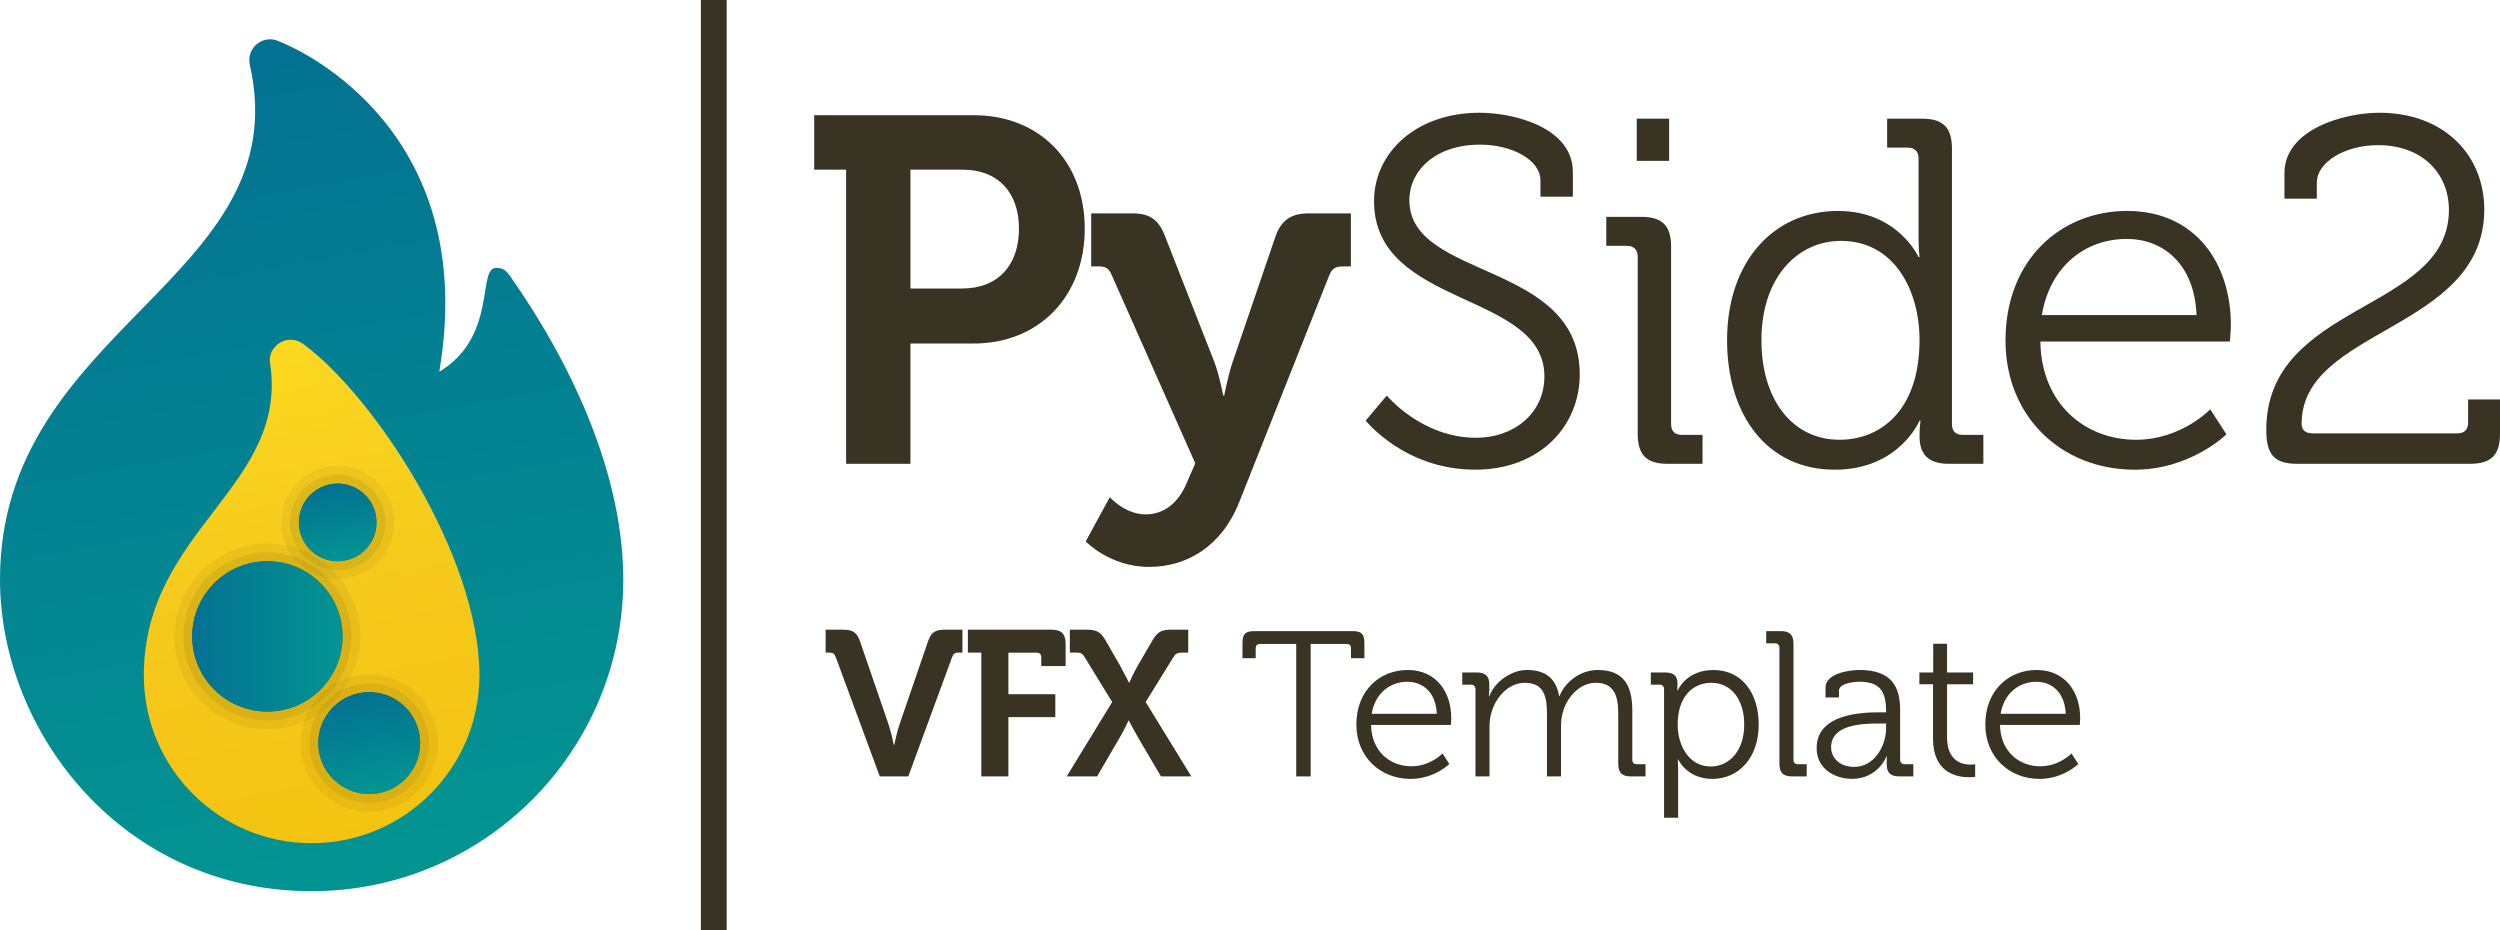 <?xml version="1.0" encoding="UTF-8"?>
<svg id="Layer_1" data-name="Layer 1" xmlns="http://www.w3.org/2000/svg" width="128.97" height="48" xmlns:xlink="http://www.w3.org/1999/xlink" viewBox="0 0 128.97 48">
  <defs>
    <linearGradient id="linear-gradient" x1="11.075" y1="47.702" x2="18.914" y2="4.661" gradientTransform="translate(0 50) scale(1 -1)" gradientUnits="userSpaceOnUse">
      <stop offset="0" stop-color="#037192"/>
      <stop offset="1" stop-color="#039492"/>
    </linearGradient>
    <linearGradient id="linear-gradient-2" x1="12.542" y1="34.612" x2="19.178" y2="-1.63" gradientTransform="translate(0 50) scale(1 -1)" gradientUnits="userSpaceOnUse">
      <stop offset="0" stop-color="#fddb22"/>
      <stop offset=".443" stop-color="#f5c81b"/>
      <stop offset="1" stop-color="#f3c00b"/>
    </linearGradient>
    <linearGradient id="linear-gradient-3" x1="9.915" y1="32.83" x2="17.671" y2="32.83" gradientTransform="matrix(1,0,0,1,0,0)" xlink:href="#linear-gradient"/>
    <linearGradient id="linear-gradient-4" x1="17.061" y1="24.981" x2="17.782" y2="28.919" gradientTransform="matrix(1,0,0,1,0,0)" xlink:href="#linear-gradient"/>
    <linearGradient id="linear-gradient-5" x1="18.574" y1="35.749" x2="19.52" y2="40.918" gradientTransform="matrix(1,0,0,1,0,0)" xlink:href="#linear-gradient"/>
    <linearGradient id="linear-gradient-6" x1="9.915" y1="32.83" x2="17.671" y2="32.83" gradientTransform="matrix(1,0,0,1,0,0)" xlink:href="#linear-gradient"/>
    <linearGradient id="linear-gradient-7" x1="17.061" y1="24.981" x2="17.782" y2="28.919" gradientTransform="matrix(1,0,0,1,0,0)" xlink:href="#linear-gradient"/>
    <linearGradient id="linear-gradient-8" x1="18.574" y1="35.749" x2="19.52" y2="40.918" gradientTransform="matrix(1,0,0,1,0,0)" xlink:href="#linear-gradient"/>
  </defs>
  <path d="m43.65,8.754h-1.647v-2.811h8.232c3.369,0,5.725,2.356,5.725,5.851s-2.356,5.927-5.725,5.927h-3.268v6.206h-3.318v-15.172Zm5.978,6.13c1.874,0,2.938-1.216,2.938-3.09,0-1.849-1.064-3.04-2.888-3.04h-2.71v6.13h2.66Zm9.475,11.652c.887,0,1.672-.532,2.128-1.647l.43-.988-4.306-9.701c-.152-.38-.329-.456-.684-.456h-.38v-2.736h2.128c.912,0,1.368.329,1.697,1.216l2.533,6.459c.253.659.456,1.723.456,1.723h.05s.203-1.064.431-1.723l2.204-6.459c.304-.886.836-1.216,1.722-1.216h2.178v2.736h-.38c-.38,0-.583.075-.735.456l-4.635,11.677c-.912,2.33-2.736,3.369-4.661,3.369-2.027,0-3.268-1.317-3.268-1.317l1.241-2.279s.785.886,1.849.886Zm12.438-6.13s1.799,2.178,4.61,2.178c1.95,0,3.521-1.266,3.521-3.166,0-4.408-8.789-3.521-8.789-9.043,0-2.482,2.153-4.559,5.446-4.559,1.722,0,4.812.734,4.812,3.065v1.266h-1.672v-.836c0-1.064-1.469-1.849-3.115-1.849-2.305,0-3.648,1.342-3.648,2.862,0,4.129,8.79,3.116,8.79,8.992,0,2.659-2.052,4.914-5.395,4.914-3.648,0-5.648-2.533-5.648-2.533l1.089-1.292Zm12.945-7.168c0-.355-.203-.557-.557-.557h-1.064v-1.495h1.799c1.089,0,1.545.456,1.545,1.545v9.145c0,.38.203.557.557.557h1.064v1.494h-1.798c-1.089,0-1.546-.456-1.546-1.545v-9.144Zm-.05-7.118h1.671v2.178h-1.671v-2.178Zm10.385,4.762c3.09,0,4.154,2.381,4.154,2.381h.05s-.05-.43-.05-.962v-4.129c0-.354-.203-.557-.557-.557h-1.064v-1.494h1.798c1.089,0,1.545.456,1.545,1.545v14.21c0,.38.203.557.557.557h1.064v1.494h-1.773c-1.064,0-1.52-.481-1.52-1.419,0-.481.051-.81.051-.81h-.051s-1.038,2.533-4.381,2.533c-3.42,0-5.548-2.736-5.548-6.687,0-4.027,2.381-6.662,5.725-6.662Zm4.204,6.662c0-2.584-1.317-5.117-4.053-5.117-2.254,0-4.103,1.9-4.103,5.117,0,3.141,1.646,5.142,4.027,5.142,2.128,0,4.128-1.52,4.128-5.142Zm10.717-6.662c3.521,0,5.344,2.71,5.344,5.877,0,.303-.051.861-.051.861h-9.777c.05,3.217,2.305,5.066,4.939,5.066,2.331,0,3.825-1.571,3.825-1.571l.836,1.292s-1.849,1.824-4.736,1.824c-3.774,0-6.662-2.736-6.662-6.662,0-4.18,2.863-6.688,6.282-6.688Zm3.572,5.37c-.102-2.634-1.723-3.926-3.597-3.926-2.102,0-3.951,1.368-4.382,3.926h7.979Zm13.021-5.421c0-1.9-1.393-3.343-3.647-3.343-1.773,0-3.167.911-3.167,1.925v.836h-1.671v-1.318c0-2.254,3.064-3.115,4.889-3.115,3.394,0,5.42,2.229,5.42,4.99,0,6.256-9.422,6.104-9.422,11.044,0,.354.203.506.583.506h7.447c.354,0,.557-.178.557-.557v-1.191h1.646v1.773c0,1.089-.456,1.545-1.545,1.545h-8.916c-1.216,0-1.596-.506-1.596-1.748,0-6.611,9.422-6.079,9.422-11.348Zm-83.22,23.071c-.065-.182-.15-.235-.331-.235h-.192v-1.183h.885c.533,0,.725.139.896.618l1.45,4.222c.149.426.288,1.109.288,1.109h.021s.138-.682.288-1.109l1.45-4.222c.171-.479.352-.618.885-.618h.895v1.183h-.203c-.181,0-.266.053-.33.235l-2.26,6.151h-1.471l-2.27-6.151Zm7.509-.235h-.693v-1.183h4.318c.512,0,.725.224.725.725v1.152h-1.258v-.458c0-.15-.085-.235-.234-.235h-1.461v2.143h2.42v1.183h-2.42v3.06h-1.397v-6.386Zm6.751,2.548l-1.407-2.292c-.139-.234-.224-.256-.458-.256h-.32v-1.183h.874c.512,0,.714.117.97.554l.725,1.258c.245.438.48.917.48.917h.021s.203-.48.459-.917l.735-1.258c.257-.448.469-.554.981-.554h.863v1.183h-.32c-.234,0-.32.033-.458.256l-1.418,2.292,2.356,3.838h-1.567l-1.173-1.994c-.256-.448-.48-.885-.48-.885h-.021s-.203.448-.458.885l-1.162,1.994h-1.567l2.345-3.838Zm9.493-2.995h-1.855c-.149,0-.234.064-.234.234v.501h-.682v-.788c0-.458.149-.608.607-.608h5.075c.458,0,.607.15.607.608v.788h-.693v-.501c0-.171-.074-.234-.234-.234h-1.844v6.833h-.746v-6.833Zm5.749,1.343c1.482,0,2.249,1.141,2.249,2.473,0,.128-.021.363-.021.363h-4.115c.021,1.353.97,2.132,2.079,2.132.981,0,1.609-.661,1.609-.661l.352.544s-.779.768-1.994.768c-1.589,0-2.804-1.152-2.804-2.804,0-1.759,1.204-2.814,2.644-2.814Zm1.503,2.26c-.043-1.109-.725-1.652-1.514-1.652-.885,0-1.663.576-1.844,1.652h3.358Zm1.996-1.268c0-.149-.085-.235-.235-.235h-.447v-.629h.746c.448,0,.65.192.65.597v.245c0,.213-.021.384-.021.384h.021c.266-.725,1.109-1.354,1.94-1.354.992,0,1.503.458,1.663,1.343h.021c.288-.725,1.066-1.343,1.973-1.343,1.3,0,1.78.756,1.78,2.079v2.548c0,.16.085.234.235.234h.447v.629h-.756c-.459,0-.65-.192-.65-.65v-2.58c0-.874-.182-1.599-1.162-1.599-.81,0-1.482.725-1.695,1.514-.074.235-.096.491-.096.779v2.537h-.725v-3.231c0-.81-.117-1.599-1.13-1.599-.874,0-1.525.757-1.749,1.578-.064.223-.085.469-.085.714v2.537h-.725v-4.499Zm9.729,0c0-.149-.085-.235-.235-.235h-.447v-.629h.736c.458,0,.639.192.639.565,0,.213-.01.363-.01.363h.021s.426-1.055,1.844-1.055c1.44,0,2.335,1.151,2.335,2.814,0,1.695-1.012,2.804-2.398,2.804-1.311,0-1.759-1.013-1.759-1.013h-.021s.021.192.021.469v2.548h-.725v-6.631Zm2.409,3.987c.949,0,1.727-.799,1.727-2.164,0-1.311-.693-2.154-1.695-2.154-.896,0-1.738.64-1.738,2.164,0,1.077.587,2.154,1.706,2.154Zm3.543-6.119c0-.15-.085-.234-.234-.234h-.448v-.63h.757c.458,0,.65.192.65.65v5.981c0,.16.085.234.234.234h.448v.629h-.757c-.458,0-.65-.192-.65-.65v-5.981Zm5.204,3.326h.298v-.065c0-1.119-.405-1.514-1.386-1.514-.266,0-1.045.075-1.045.469v.341h-.693v-.512c0-.746,1.279-.906,1.749-.906,1.695,0,2.1.906,2.1,2.057v2.57c0,.16.085.234.234.234h.448v.629h-.736c-.458,0-.64-.203-.64-.64,0-.234.011-.394.011-.394h-.021c.01,0-.438,1.162-1.781,1.162-.895,0-1.823-.523-1.823-1.589,0-1.781,2.356-1.844,3.284-1.844Zm-1.344,2.814c1.023,0,1.642-1.066,1.642-1.994v-.245h-.309c-.842,0-2.527.021-2.527,1.226,0,.501.395,1.013,1.194,1.013Zm4.064-4.264h-.704v-.608h.714v-1.482h.714v1.482h1.344v.608h-1.344v2.729c0,1.258.799,1.418,1.205,1.418.149,0,.245-.021.245-.021v.65s-.128.021-.309.021c-.618,0-1.865-.203-1.865-1.994v-2.803Zm5.342-.736c1.482,0,2.249,1.141,2.249,2.473,0,.128-.021.363-.021.363h-4.115c.021,1.353.97,2.132,2.079,2.132.981,0,1.609-.661,1.609-.661l.352.544s-.779.768-1.994.768c-1.589,0-2.804-1.152-2.804-2.804,0-1.759,1.204-2.814,2.644-2.814Zm1.503,2.26c-.043-1.109-.725-1.652-1.514-1.652-.885,0-1.663.576-1.844,1.652h3.358Z" fill="#393324" stroke-width="0"/>
  <g>
    <path d="m12.889,3.347c-.017-.061-.027-.168-.027-.247,0-.592.48-1.072,1.072-1.072.252,0,.428.094.497.121,1.311.512,10.312,4.756,8.23,17.029,3.023-1.822,1.942-5.359,2.931-5.359.371,0,.523.139.751.464,3.307,4.719,5.811,10.348,5.811,15.614,0,8.88-7.198,16.078-16.078,16.078C6.314,45.973,0,37.749,0,29.895,0,16.833,15.395,14.421,12.889,3.347Z" fill="url(#linear-gradient)" stroke-width="0"/>
    <path d="m15.664,17.761s-.273-.233-.669-.233c-.597,0-1.082.485-1.082,1.082,1.082,6.493-6.493,8.657-6.493,16.232,0,4.781,3.876,8.657,8.657,8.657s8.657-3.876,8.657-8.657c0-6.169-5.433-14.402-9.07-17.082Z" fill="url(#linear-gradient-2)" stroke-width="0"/>
    <g>
      <circle cx="13.793" cy="32.83" r="3.878" fill="url(#linear-gradient-3)" stroke-width="0"/>
      <circle cx="17.421" cy="26.95" r="2.002" fill="url(#linear-gradient-4)" stroke-width="0"/>
      <circle cx="19.047" cy="38.334" r="2.627" fill="url(#linear-gradient-5)" stroke-width="0"/>
    </g>
    <g>
      <path d="m13.793,37.623c-2.643,0-4.793-2.15-4.793-4.793s2.15-4.794,4.793-4.794,4.794,2.15,4.794,4.794-2.15,4.793-4.794,4.793Z" opacity=".05" stroke-width="0"/>
      <path d="m13.793,37.165c-2.39,0-4.335-1.945-4.335-4.335s1.945-4.336,4.335-4.336,4.336,1.945,4.336,4.336-1.945,4.335-4.336,4.335Z" opacity=".07" stroke-width="0"/>
      <circle cx="13.793" cy="32.83" r="3.878" fill="url(#linear-gradient-6)" stroke-width="0"/>
      <path d="m17.421,29.867c-1.609,0-2.917-1.308-2.917-2.917s1.308-2.917,2.917-2.917,2.917,1.309,2.917,2.917-1.309,2.917-2.917,2.917Z" opacity=".05" stroke-width="0"/>
      <path d="m17.421,29.41c-1.356,0-2.459-1.103-2.459-2.459s1.103-2.46,2.459-2.46,2.46,1.103,2.46,2.46-1.103,2.459-2.46,2.459Z" opacity=".07" stroke-width="0"/>
      <circle cx="17.421" cy="26.95" r="2.002" fill="url(#linear-gradient-7)" stroke-width="0"/>
      <path d="m19.047,41.876c-1.953,0-3.542-1.589-3.542-3.542s1.589-3.542,3.542-3.542,3.543,1.589,3.543,3.542-1.589,3.542-3.543,3.542Z" opacity=".05" stroke-width="0"/>
      <path d="m19.047,41.418c-1.701,0-3.085-1.384-3.085-3.085s1.384-3.085,3.085-3.085,3.085,1.384,3.085,3.085-1.384,3.085-3.085,3.085Z" opacity=".07" stroke-width="0"/>
      <circle cx="19.047" cy="38.334" r="2.627" fill="url(#linear-gradient-8)" stroke-width="0"/>
    </g>
  </g>
  <rect x="36.155" y="0" width="1.333" height="48" fill="#393324" stroke-width="0"/>
</svg>